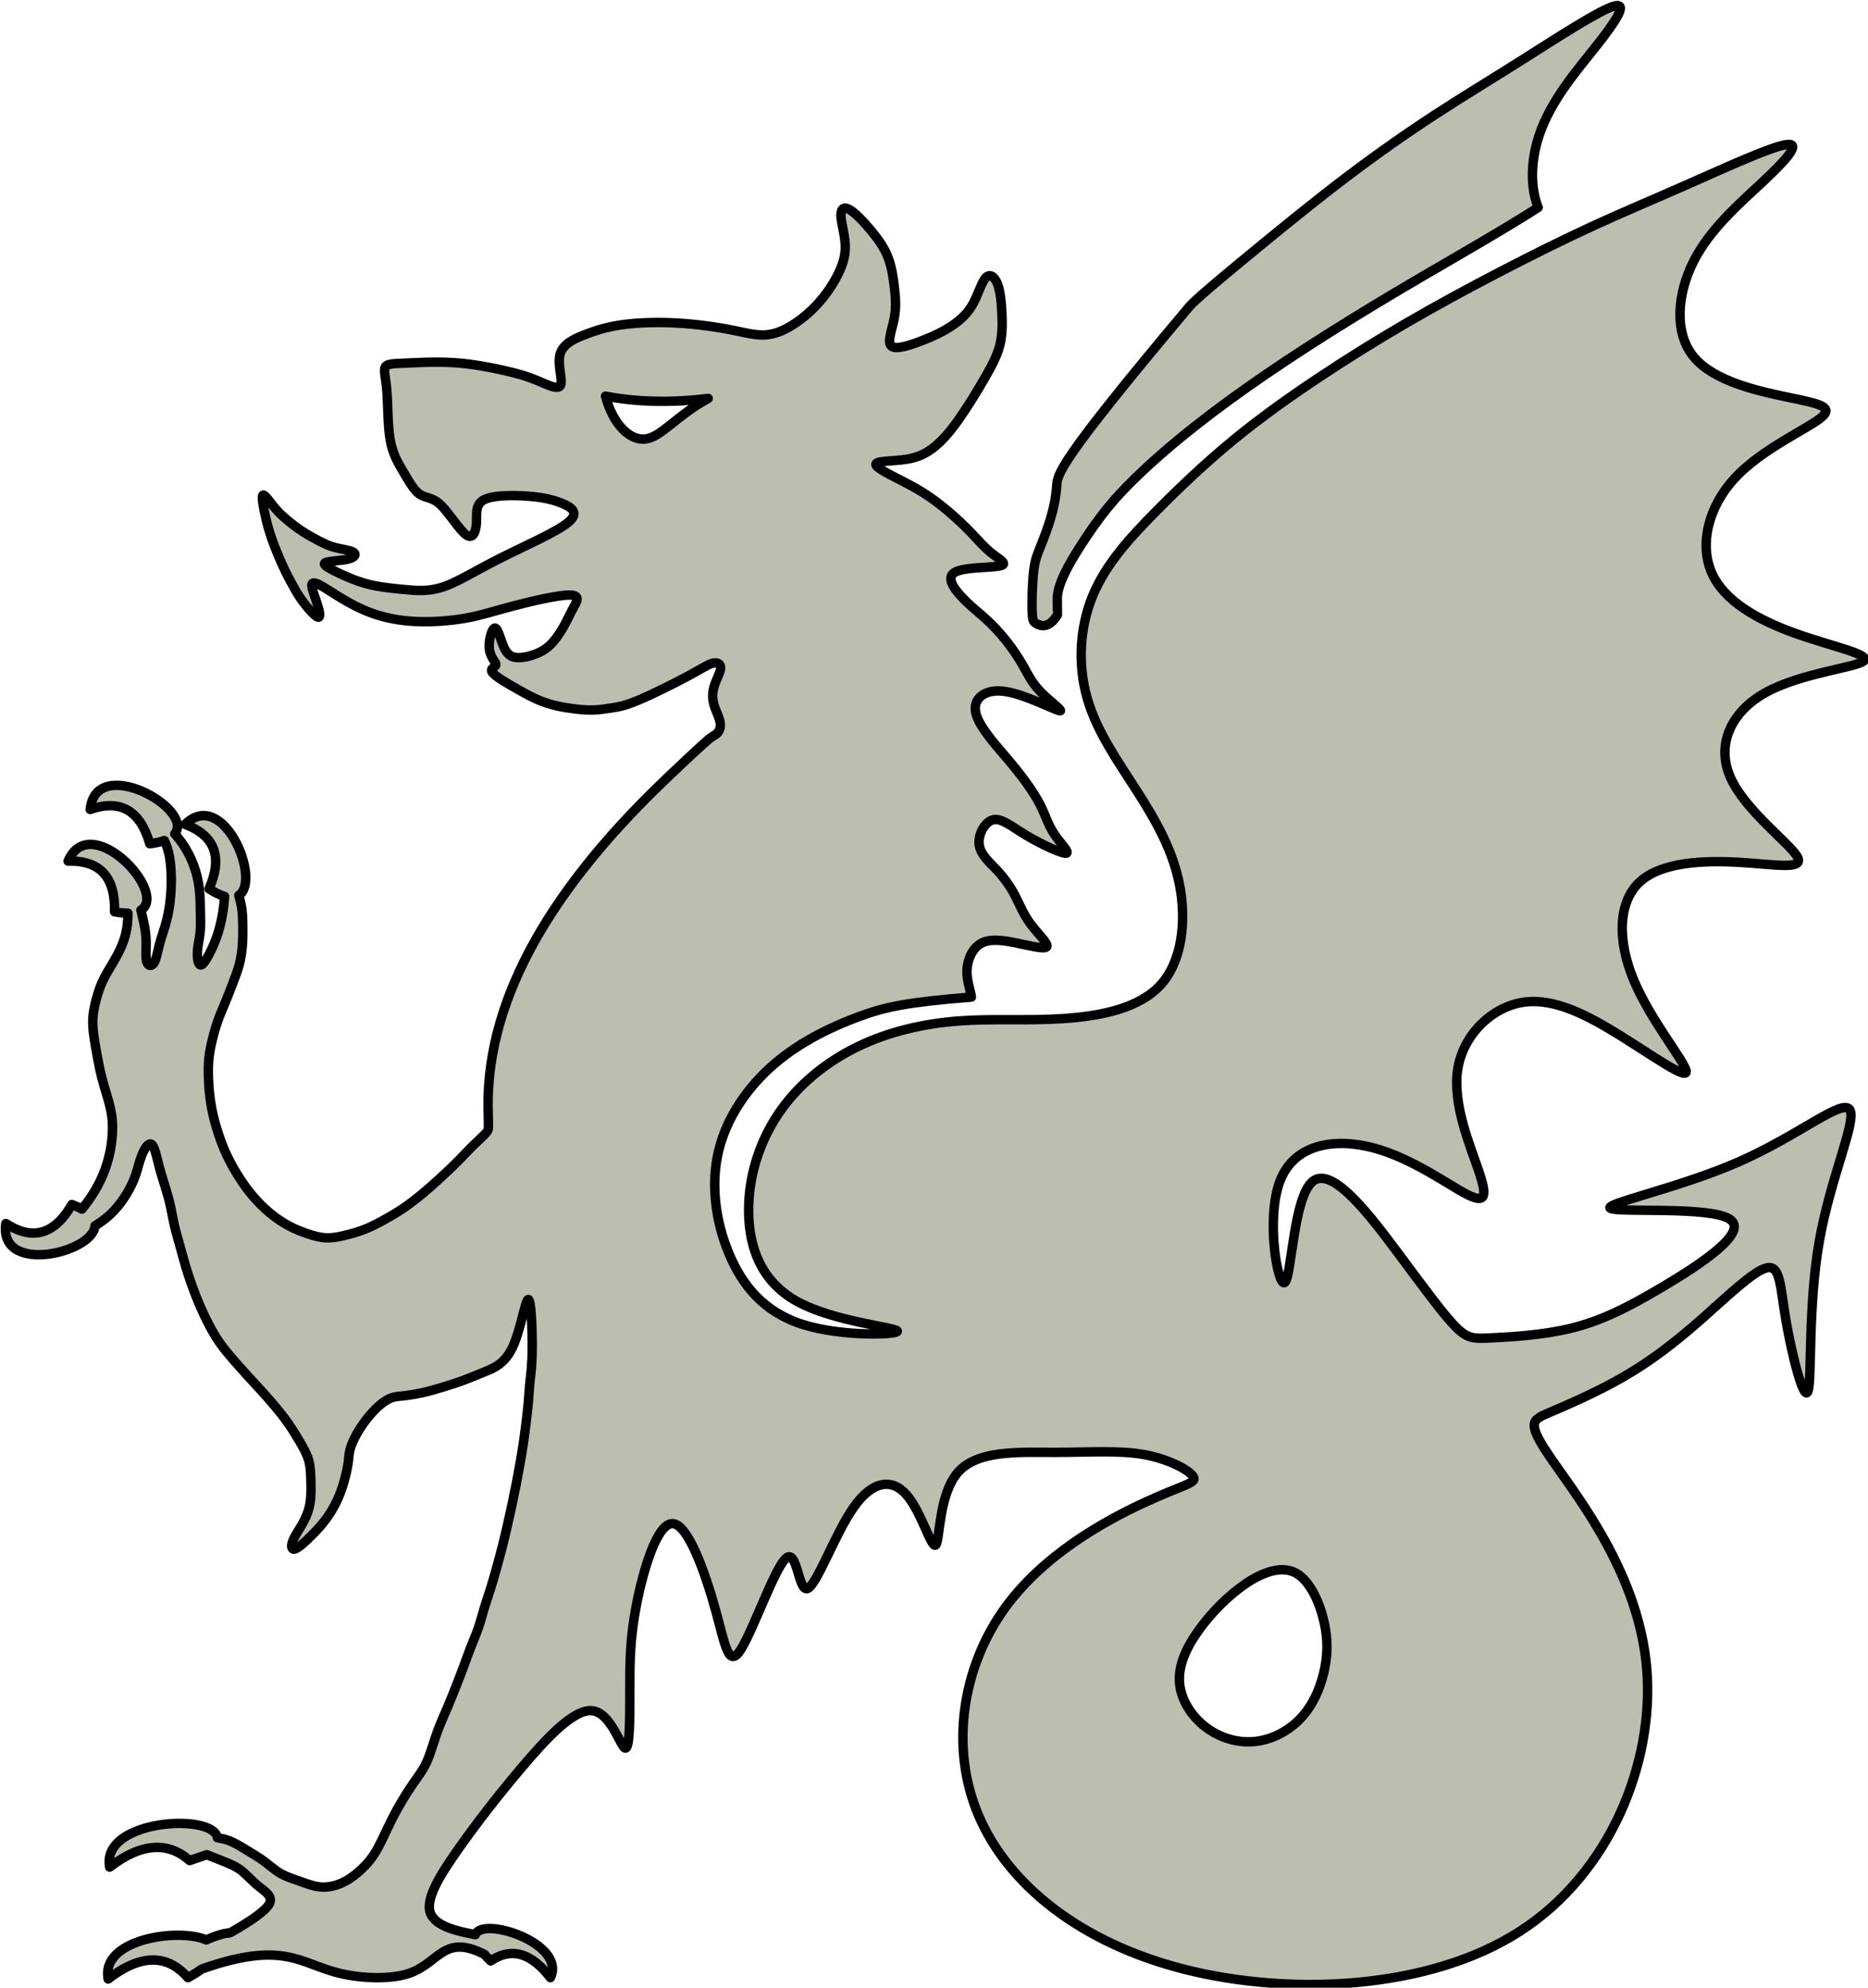 <?xml version="1.0" encoding="utf-8"?>
<svg width="168.21mm" height="178.95mm" viewBox="0 0 596.04 634.06" version="1.1" xmlns="http://www.w3.org/2000/svg">
  <g transform="matrix(.824 0 0 .824 -556.26 -757.83)" fill="#bdbdb0" stroke="#000" stroke-linejoin="round" stroke-width="3.642">
    <path d="m1270.7 1e3c-3.275-8.251-2.74-18.769 0.489-28.258 4.544-13.354 14.422-24.671 21.925-34.139 7.503-9.466 12.629-17.081 7.064-15.59-5.566 1.491-21.824 12.089-35.1 20.48-13.278 8.393-23.575 14.58-34.458 21.685s-22.349 15.128-34.069 24.01c-11.72 8.884-23.692 18.627-32.694 26.01-25.46 20.885-27.139 22.875-28.764 24.806-50.782 60.358-50.506 64.301-50.825 68.795-0.159 2.246-0.48 4.555-0.904 6.686-0.422 2.132-0.945 4.135-1.512 6.025-1.134 3.781-2.4 7.062-3.81 10.597-1.41 3.535-2.196 5.408-2.694 9.625-0.535 4.544-0.735 11.809-0.598 15.575 0.133 3.659 0.583 4.015 1.059 4.4 0.228 0.184 0.461 0.374 1.107 0.67 1.317 0.604 4.348 1.646 7.622-3.64 0.017-0.029 0.035-0.058-0.046-6.069-0.079-5.706 4.522-13.625 8.582-20.022 8.12-12.796 14.074-19.509 20.941-26.245 27.474-26.945 69.58-54.271 119.8-83.322 25.109-14.525 33.228-19.744 34.366-20.476 0.086-0.056 1.304-0.833 2.518-1.604z"/>
    <path d="m1367.971 975.59c-0.267-0.016-0.578-4e-3 -0.936 0.037-5.725 0.656-23.362 8.747-37.728 15.096-14.368 6.348-25.463 10.955-37.272 16.383-11.809 5.428-24.33 11.676-36.51 18.006s-24.02 12.741-35.707 19.537c-11.688 6.795-23.225 13.975-34.537 21.521-11.312 7.545-22.401 15.454-32.844 24.043-10.444 8.589-20.24 17.855-29.893 27.617-9.654 9.761-19.162 20.021-24.295 32.363-5.131 12.344-5.884 26.771-2.219 39.674s11.745 24.28 19.15 35.816c7.404 11.535 14.128 23.232 16.707 36.848 2.578 13.618 1.008 29.156-7.336 38.383-8.344 9.226-23.462 12.14-37.613 13.088-14.151 0.949-27.337-0.069-40.703 0.939-13.366 1.01-26.913 4.046-39.146 10-12.235 5.955-23.154 14.828-30.682 26.051-7.526 11.222-11.659 24.795-11.434 38.219 0.224 13.423 4.805 26.696 18.943 34.408 14.139 7.714 37.835 9.866 38.633 11.348 0.799 1.482-21.303 2.296-36.525-2.504-15.224-4.8-23.569-15.212-28.717-27.576-5.147-12.362-7.097-26.678-3.943-39.744 3.152-13.066 11.408-24.884 21.68-33.666 10.271-8.781 22.555-14.526 32.754-18.272 10.2-3.744 18.312-5.486 43.434-7.518-0.196-2.141-1.842-6.125-1.717-10.272 0.125-4.147 2.02-8.456 5.244-10.392 3.224-1.935 7.775-1.497 13.139-0.432 5.362 1.066 11.538 2.758 12.467 1.645 0.929-1.113-3.389-5.032-6.248-8.891-2.859-3.859-4.258-7.658-6.102-11.158-1.843-3.501-4.128-6.704-7.008-9.764s-6.354-5.978-6.781-9.869c-0.426-3.891 2.192-8.756 5.436-9.51 3.245-0.754 7.114 2.606 12.852 6.043 5.738 3.438 13.344 6.955 15.258 6.924 1.915-0.033-1.863-3.614-4.264-7.139-2.401-3.526-3.428-6.997-5.074-10.467-1.646-3.47-3.911-6.941-6.318-10.232-2.406-3.292-4.953-6.406-7.512-9.404-2.558-2.999-5.128-5.882-7.617-9.34-2.49-3.458-4.897-7.487-4.109-10.93 0.787-3.444 4.771-6.299 12.047-5.025 7.275 1.274 17.841 6.674 20.25 7.328 2.409 0.652-3.342-3.445-6.914-7.053s-4.968-6.726-6.822-10.02c-1.854-3.293-4.164-6.762-6.719-9.979-2.555-3.217-5.354-6.182-8.234-8.775-2.88-2.595-5.841-4.818-8.922-8.105-3.081-3.286-6.285-7.638-2.705-9.662 3.58-2.022 13.944-1.716 17.387-2.438 3.444-0.72-0.033-2.467-2.975-4.762-2.941-2.294-5.346-5.134-8.029-7.953-2.685-2.819-5.65-5.615-8.764-8.258-3.114-2.641-6.376-5.129-9.639-7.209s-6.526-3.752-10.541-5.807c-4.015-2.054-8.782-4.49-7.988-5.615 0.795-1.126 7.15-0.941 11.906-1.709 4.756-0.769 7.914-2.488 10.902-4.943 2.989-2.455 5.811-5.646 9.172-10.41 3.36-4.764 7.259-11.102 10.156-16.139 2.897-5.037 4.793-8.774 5.768-12.584 0.974-3.81 1.027-7.695 0.846-11.979-0.182-4.282-0.598-8.964-1.756-11.883-1.157-2.917-3.058-4.071-4.674-2.162-1.617 1.91-2.951 6.883-5.195 10.641-2.245 3.756-5.397 6.298-8.586 8.328-3.189 2.031-6.412 3.552-10.812 5.256-4.399 1.704-9.974 3.59-11.764 2.107-1.79-1.484 0.206-6.335 1.051-10.662 0.845-4.327 0.54-8.131 0.082-12.068-0.458-3.938-1.067-8.008-2.457-11.617-1.39-3.609-3.559-6.756-6.381-10.178-2.822-3.422-6.297-7.121-8.596-8.395-2.299-1.274-3.422-0.124-3.246 2.773 0.175 2.899 1.651 7.544 1.666 11.748 0.016 4.205-1.428 7.969-3.301 11.514-1.874 3.545-4.175 6.873-6.826 9.877-2.651 3.004-5.654 5.686-9.008 7.967-3.354 2.283-7.058 4.167-10.938 4.6-3.881 0.432-7.939-0.587-11.926-1.426-3.987-0.838-7.907-1.496-11.873-2.018-3.966-0.521-7.981-0.905-11.99-1.111-4.008-0.206-8.011-0.232-12.041-0.053-4.03 0.179-8.087 0.562-11.961 1.324-3.874 0.761-7.564 1.9-11.504 3.469-3.94 1.567-8.131 3.566-9.123 7.568-0.994 4.003 1.208 10.008 0.199 11.895-1.01 1.886-5.231-0.349-9.148-1.978-3.917-1.629-7.529-2.652-12.791-3.84s-12.174-2.537-19.223-2.996c-7.049-0.459-14.233-0.029-18.98 0.18-4.746 0.209-7.055 0.193-7.736 1.57-0.681 1.376 0.264 4.146 0.674 9.443 0.41 5.299 0.285 13.126 1.273 18.721 0.988 5.595 3.088 8.96 5.143 12.443 2.054 3.484 4.06 7.089 6.316 8.611 2.255 1.522 4.758 0.961 8.037 4.049 3.279 3.086 7.333 9.82 9.941 11.656 2.609 1.836 3.772-1.227 3.963-4.609 0.193-3.382-0.588-7.085 2.832-8.938 3.42-1.854 11.039-1.858 16.781-1.453 5.741 0.406 9.604 1.22 13.303 2.693 3.699 1.474 7.232 3.605 2.656 7.424-4.576 3.819-17.262 9.325-26.85 14.17s-16.074 9.029-21.715 10.891c-5.64 1.861-10.433 1.401-15.238 0.939-4.806-0.461-9.626-0.921-14.314-2.191-4.688-1.27-9.243-3.35-12.391-4.943-3.146-1.594-4.882-2.703-3.4-3.301 1.481-0.598 6.177-0.685 8.787-1.346 2.611-0.661 3.138-1.896 1.834-2.674-1.302-0.779-4.434-1.098-7.008-1.77-2.574-0.672-4.588-1.697-6.666-2.793-2.078-1.097-4.216-2.268-6.26-3.617-2.045-1.35-3.996-2.876-5.766-4.363-1.77-1.488-3.361-2.936-5.115-5.107-1.752-2.17-3.669-5.065-4.201-4.322s0.32 5.119 1.084 8.449c0.764 3.33 1.441 5.613 2.221 7.883 0.781 2.271 1.666 4.531 2.594 6.754 0.929 2.221 1.9 4.405 2.975 6.594 1.076 2.188 2.257 4.38 3.398 6.385 1.143 2.005 2.248 3.823 3.978 6.037 1.731 2.214 4.088 4.824 5.119 5.062 1.031 0.24 0.736-1.891-0.184-4.803-0.92-2.91-2.464-6.6-2.147-7.881 0.318-1.28 2.495-0.152 4.594 1.105 2.099 1.256 4.118 2.642 7.129 4.439s7.016 4.007 11.748 5.684c4.732 1.675 10.193 2.819 16.533 3.129 6.339 0.31 13.557-0.214 19.576-1.293 6.019-1.079 10.837-2.714 18.305-4.688 7.468-1.974 17.583-4.287 21.898-4.256 4.316 0.03 2.83 2.405 1.603 4.643-1.226 2.236-2.194 4.336-3.312 6.438-1.119 2.101-2.392 4.202-3.887 6.09-1.495 1.886-3.213 3.559-5.748 4.848-2.535 1.29-5.888 2.197-8.408 2.211-2.52 0.013-4.207-0.868-5.572-3.742-1.365-2.874-2.408-7.74-3.611-7.711-1.204 0.028-2.569 4.949-2.147 8.24 0.422 3.291 2.633 4.951 2.508 5.975-0.126 1.025-2.588 1.411-1.289 3.055 1.298 1.644 6.352 4.545 9.949 6.561 3.596 2.015 5.733 3.144 7.957 4.074 2.223 0.93 4.53 1.661 6.879 2.205 2.349 0.545 4.737 0.905 7.135 1.197 2.397 0.291 4.805 0.516 7.209 0.43 2.404-0.085 4.805-0.479 7.191-0.844 2.386-0.364 4.756-0.696 10.146-2.951s13.8-6.429 19.193-9.338c5.395-2.91 7.773-4.554 9.615-5.008 1.841-0.455 3.148 0.279 3.039 1.959-0.11 1.679-1.635 4.304-2.42 6.793-0.785 2.489-0.83 4.84-0.184 7.199 0.647 2.357 1.986 4.722 2.389 6.777 0.403 2.056-0.13 3.804-1.775 4.965-0.405 0.285-0.878 0.537-1.598 0.998-2.104 1.351-16.448 15.08-18.254 16.809-46.932 44.92-69.644 87.986-68.135 129.2 0.065 1.791 0.119 3.584 0.062 5.375-0.015 0.479-0.164 0.966-1.022 1.924-1.042 1.164-3.136 3.022-5.014 4.863-1.879 1.841-3.541 3.665-5.299 5.459-1.758 1.794-3.611 3.556-5.471 5.291-1.859 1.736-3.726 3.445-5.629 5.119-1.903 1.674-3.842 3.313-5.842 4.873-2 1.561-4.059 3.043-6.189 4.416-2.13 1.373-4.33 2.633-6.562 3.846-2.234 1.212-4.502 2.378-6.852 3.307-2.349 0.929-4.78 1.622-7.256 2.238-2.475 0.616-4.993 1.154-7.502 1.074-2.507-0.08-5.005-0.778-7.426-1.6-2.42-0.823-4.765-1.767-7.004-2.943-2.237-1.175-4.369-2.581-6.371-4.141-2.002-1.561-3.876-3.276-5.625-5.111-1.75-1.836-3.373-3.794-4.873-5.838-1.5-2.045-2.876-4.173-4.162-6.363-1.288-2.189-2.487-4.439-3.533-6.74-1.046-2.301-1.942-4.655-2.75-7.053-0.806-2.397-1.527-4.837-2.109-7.307-0.584-2.47-1.03-4.969-1.344-7.484s-0.492-5.045-0.572-7.584c-0.081-2.539-0.062-5.087 0.213-7.602 0.275-2.515 0.804-4.997 1.422-7.461 0.618-2.464 1.321-4.909 2.188-7.289 0.866-2.381 1.894-4.697 2.857-7.039 0.965-2.342 1.867-4.711 2.781-7.082 0.914-2.371 1.839-4.745 2.484-7.191 0.645-2.446 1.01-4.963 1.197-7.492 0.186-2.53 0.193-5.073 0.162-7.605-0.031-2.534-0.105-5.059-0.559-7.582-0.245-1.361-0.6-2.721-0.979-4.049 8.931-5.829-6.065-41.985-20.805-27.527 11.575 4.336 14.664 12.657 9.268 24.963 2.319 1.488 4.315 2.433 6.018 2.926-0.124 1.839-0.311 3.775-0.6 5.688-0.389 2.579-0.964 5.112-1.627 7.428-0.662 2.315-1.412 4.412-2.672 7.113s-3.032 6.008-4.148 6.324-1.576-2.359-1.475-4.92c0.1-2.562 0.76-5.011 1.041-7.516 0.28-2.505 0.179-5.066 0.127-7.611-0.052-2.546-0.059-5.076-0.26-7.6-0.201-2.524-0.596-5.041-1.25-7.492-0.654-2.451-1.562-4.839-2.684-7.111-1.12-2.271-2.45-4.428-4.006-6.439-0.552-0.714-1.132-1.408-1.732-2.086 7.777-9.693-30.555-31.062-32.756-9.424 11.671-4.066 19.367 0.357 23.086 13.27 2.266-0.281 4.124-0.708 5.619-1.25 0.445 0.925 0.832 1.882 1.15 2.853 0.792 2.426 1.157 4.942 1.357 7.471 0.2 2.53 0.236 5.072 0.148 7.604-0.087 2.531-0.301 5.049-0.678 7.574-0.378 2.524-0.92 5.054-1.617 7.428-0.698 2.375-1.55 4.596-2.238 7.269-0.688 2.672-1.212 5.799-2.144 7.244s-2.276 1.207-2.787-0.49c-0.511-1.699-0.189-4.859-0.215-7.607-0.028-2.748-0.401-5.086-0.916-7.547-0.333-1.597-0.727-3.247-1.123-4.85 10.839-6.655-19.535-39.054-28.211-18.98 12.355-0.354 18.356 6.186 18.004 19.619 1.984 0.368 3.697 0.529 5.164 0.518 0.01 1.879-0.092 3.861-0.391 5.766-0.399 2.538-1.148 4.939-2.15 7.252-1.001 2.312-2.259 4.536-3.559 6.729-1.299 2.192-2.64 4.353-3.701 6.641-1.06 2.286-1.84 4.699-2.492 7.16-0.652 2.46-1.176 4.97-1.291 7.492-0.114 2.522 0.183 5.057 0.561 7.574 0.378 2.516 0.837 5.017 1.309 7.51 0.47 2.493 0.95 4.977 1.574 7.43 0.623 2.451 1.387 4.87 2.107 7.305 0.72 2.436 1.398 4.888 1.758 7.393 0.359 2.504 0.402 5.06 0.238 7.594-0.162 2.535-0.531 5.049-1.092 7.521s-1.313 4.903-2.254 7.258c-0.943 2.356-2.075 4.637-3.369 6.814s-2.75 4.25-4.32 6.254c-0.234 0.3-0.471 0.598-0.711 0.894-1.094-0.613-2.384-1.21-3.889-1.785-6.702 11.646-15.233 14.099-25.592 7.356-2.844 20.114 33.891 11.351 34.5 0.924 0.366-0.219 0.729-0.442 1.088-0.672 2.292-1.478 4.421-3.22 6.291-5.197 1.871-1.978 3.485-4.194 4.898-6.529s2.629-4.79 3.512-7.375c0.884-2.585 1.437-5.3 2.459-7.799 1.021-2.498 2.515-4.781 3.664-4 1.15 0.782 1.955 4.63 2.728 7.695s1.514 5.347 2.291 7.844c0.777 2.498 1.59 5.21 2.205 7.895 0.616 2.686 1.035 5.347 1.643 7.992 0.608 2.646 1.405 5.276 2.143 7.908 0.739 2.631 1.418 5.264 2.191 7.875 0.774 2.61 1.643 5.198 2.574 7.762 0.931 2.565 1.923 5.104 3.006 7.606 1.083 2.501 2.252 4.965 3.523 7.381 1.271 2.415 2.643 4.782 4.211 7.006 1.566 2.225 3.326 4.307 5.115 6.367s3.604 4.099 5.441 6.115c1.837 2.016 3.699 4.009 5.531 6.027 1.833 2.019 3.635 4.062 5.387 6.156 1.75 2.094 3.447 4.238 5.002 6.467 1.554 2.229 2.965 4.543 4.365 6.912 1.401 2.369 2.791 4.791 3.514 7.377 0.724 2.586 0.78 5.337 0.842 8.096 0.061 2.759 0.127 5.526-0.283 8.172-0.411 2.645-1.298 5.17-2.666 7.693-1.369 2.522-3.217 5.046-4.027 7.109-0.811 2.064-0.584 3.669 0.871 3.201 1.456-0.468 4.138-3.007 6.32-5.184 2.183-2.176 3.862-3.991 5.438-6.096 1.576-2.105 3.047-4.5 4.246-6.976 1.198-2.475 2.123-5.031 2.881-7.645 0.759-2.614 1.349-5.286 1.643-7.314 0.292-2.029 0.287-3.413 0.693-5.08 1.624-6.671 9.826-17.876 15.969-20.184 1.536-0.576 2.942-0.599 4.982-0.826s4.714-0.662 7.365-1.258c2.651-0.598 5.28-1.357 7.889-2.154 2.607-0.799 5.196-1.634 7.762-2.584 2.565-0.951 5.107-2.015 8.5-3.4 3.391-1.385 7.631-3.091 10.648-9.68 3.018-6.589 4.812-18.064 5.934-18.205 1.121-0.141 1.567 11.049 1.545 18.205-0.021 7.156-0.514 10.278-0.822 13.144-0.309 2.868-0.434 5.48-0.66 8.152-0.225 2.674-0.55 5.406-0.887 8.125-0.336 2.717-0.681 5.423-1.08 8.119-0.398 2.696-0.849 5.383-1.328 8.068-0.477 2.685-0.98 5.367-1.506 8.043-0.525 2.675-1.075 5.345-1.647 8.014-0.57 2.669-1.162 5.336-1.773 7.992-0.611 2.656-1.242 5.3-1.916 7.941-0.675 2.641-1.392 5.278-2.119 7.908-0.728 2.629-1.466 5.252-2.283 7.851-0.819 2.6-1.718 5.176-2.506 7.781-0.787 2.604-1.462 5.237-2.346 7.803-0.884 2.567-1.976 5.069-2.969 7.607-0.993 2.538-1.884 5.113-2.834 7.672-0.949 2.559-1.954 5.102-2.955 7.641-1.001 2.538-1.998 5.072-3.072 7.588-1.073 2.518-2.221 5.017-3.209 7.525-0.988 2.509-1.811 5.028-2.648 7.602-0.838 2.575-1.686 5.205-2.941 7.607-1.255 2.404-2.915 4.581-4.477 6.814-1.56 2.234-3.022 4.526-4.418 6.875-1.397 2.349-2.729 4.755-3.945 7.16s-2.315 4.808-3.477 7.236c-1.161 2.429-2.385 4.88-3.938 7.109-1.552 2.229-3.434 4.234-5.508 6.027-2.075 1.794-4.341 3.379-6.848 4.445-2.506 1.067-5.252 1.618-7.922 1.379-2.67-0.239-5.263-1.268-7.865-2.182-2.603-0.915-5.213-1.714-7.506-3.027-2.291-1.312-4.264-3.138-6.438-4.74-2.172-1.601-4.547-2.98-6.887-4.402-2.341-1.423-4.647-2.891-7.176-3.764-1.291-0.445-2.64-0.734-4.021-0.945-0.539-3.655-7.11-5.57-14.893-5.541-1.044 0-2.109 0.042-3.184 0.117-12.156 0.839-25.619 6.206-23.629 16.814 12.508-9.633 22.835-9.788 30.98-2.547l6.635-2.266c1.995 0.755 3.935 1.555 5.885 2.33 2.506 0.998 5.029 1.954 7.262 3.623 2.231 1.669 4.172 4.048 6.787 6.172 2.614 2.125 5.901 3.992 4.234 6.975-1.667 2.981-8.289 7.077-11.682 9.127-3.393 2.048-3.555 2.051-3.719 2.061s-0.326 0.02-0.488 0.035c-0.164 0.015-0.327 0.032-0.488 0.055-0.163 0.021-0.323 0.046-0.484 0.074-0.161 0.029-0.322 0.058-0.482 0.09-0.16 0.034-0.319 0.068-0.479 0.107-0.159 0.038-0.317 0.078-0.475 0.119-0.159 0.042-0.317 0.085-0.475 0.129-0.156 0.045-0.314 0.092-0.471 0.139-0.156 0.047-0.312 0.095-0.469 0.145-0.156 0.05-0.31 0.101-0.465 0.152s-0.31 0.101-0.465 0.154-0.31 0.105-0.465 0.16c-0.154 0.055-0.308 0.112-0.461 0.168-0.152 0.057-0.305 0.116-0.457 0.176-0.151 0.06-0.305 0.123-0.457 0.184-0.151 0.061-0.301 0.123-0.451 0.188-0.151 0.062-0.303 0.128-0.453 0.193-0.15 0.064-0.297 0.128-0.447 0.193-0.15 0.066-0.302 0.133-0.451 0.199-0.029 0.013-0.057 0.026-0.084 0.039-10.669-4.716-40.94-0.385-37.996 15.143 8.297-6.416 15.64-8.639 22.025-6.666 1.066 0.329 2.105 0.773 3.117 1.336 2.033 1.13 3.956 2.732 5.773 4.803 2.118-1.177 3.882-2.297 5.326-3.355 32.121-11.262 37.901-2.021 53.625 1.709 8.19 1.942 19.076 2.39 26.232 0.107 12.154-3.876 13.55-15.63 29.541-7.52 0.711 0.8 1.538 1.655 2.488 2.566 3.66-2.471 7.269-3.348 10.826-2.627 0.33 0.068 0.658 0.149 0.986 0.244 3.83 1.097 7.6 4.056 11.309 8.875 6.325-13.3-26.445-23.919-29.049-16.656-6.245-1.208-15.711-3.047-17.506-8.607-1.795-5.561 4.079-14.842 10.953-24.588 6.872-9.748 14.742-19.961 24.117-31.055 9.375-11.094 20.254-23.067 27.547-22.457 7.294 0.61 11 13.802 12.855 14.471 1.854 0.67 1.855-11.184 1.842-21.893-0.013-10.708-0.042-20.271 2.644-33.961 2.685-13.69 8.085-31.506 14.062-31.029 5.978 0.476 12.531 19.245 16.406 33.191 3.876 13.946 5.074 23.069 9.869 15.539 4.796-7.53 13.191-31.714 17.549-35.385 4.359-3.672 4.681 13.164 8.305 11.766 3.624-1.4 10.55-21.036 17.812-31.393 7.263-10.355 14.863-11.428 20.594-4.771 5.731 6.657 9.596 21.044 11.242 19.27 1.645-1.775 1.074-19.713 8.701-28.225 7.626-8.512 23.451-7.598 37.117-7.588 13.668 0.01 25.175-0.884 34.92 0.881 9.744 1.764 17.725 6.186 19.045 8.652 1.319 2.466-4.022 2.976-19.113 9.969-15.092 6.991-39.936 20.467-55.016 42.35-15.079 21.882-20.392 52.174-9.094 78.721 11.298 26.546 39.209 49.346 79.924 59.607 40.716 10.261 94.234 7.984 129.5-14.629 35.264-22.612 52.274-65.56 49.326-101.66-2.947-36.095-25.851-65.341-36.297-80.393-10.446-15.051-8.435-15.909-1.566-18.84 6.867-2.93 18.593-7.933 29.148-14.064 10.556-6.131 19.941-13.39 29.848-22.117 9.908-8.727 20.337-18.924 25.488-19.934 5.15-1.009 5.022 7.167 7.307 20.527 2.286 13.36 6.986 31.904 8.531 27.139 1.546-4.764-0.064-32.836 4.342-57.91 4.405-25.072 14.828-47.146 11.705-51.106-3.124-3.96-19.788 10.195-42.867 20.33-23.078 10.136-52.568 16.251-49.723 18 2.845 1.749 38.023-0.87 46.06 4.098 8.037 4.966-11.066 17.519-25.629 26.184-14.564 8.665-24.586 13.44-35.635 16.143-11.048 2.703-23.121 3.331-30.348 3.707-7.226 0.376-9.606 0.499-14.197-4.078-4.593-4.577-11.398-13.855-22.172-28.32-10.774-14.465-25.515-34.115-33.188-28.303-7.674 5.814-8.277 37.09-10.965 39.272-2.686 2.181-7.454-24.734-1.857-39.295 5.598-14.561 21.56-16.768 36.5-12.717 14.94 4.051 28.859 14.36 36.059 17.994 7.199 3.634 7.679 0.592 4.42-9.057-3.257-9.65-10.255-25.907-8.178-39.383 2.076-13.476 13.227-24.173 25.357-26.012 12.13-1.839 25.242 5.178 38.088 13.193 12.845 8.016 25.426 17.029 25.027 13.469-0.4-3.561-13.781-19.692-20.27-35.17-6.489-15.478-6.086-30.3 2.264-38.049 8.349-7.75 24.644-8.428 38.543-7.629 13.899 0.799 25.401 3.074 22.516-2.129-2.885-5.203-20.157-17.882-25.863-30.637-5.707-12.756 0.153-25.587 13.762-33.057 13.61-7.47 34.969-9.581 37.857-12.166 2.889-2.584-12.694-5.642-26.955-10.797-14.261-5.156-27.2-12.408-31.973-23.324-4.771-10.918-1.374-25.498 8.939-36.623 10.314-11.124 27.545-18.788 33.156-23.203 5.612-4.416-0.397-5.583-12.061-8.012-11.664-2.43-28.982-6.122-36.902-15.637-7.921-9.515-6.441-24.852 0.018-37.391 6.457-12.54 17.893-22.284 26.707-30.545 8.262-7.744 14.217-14.185 10.213-14.418zm-458.42 97.459c12.304 2.333 25.559 2.623 39.768 0.865-12.561 6.912-18.155 14.925-24.244 15.707s-12.671-5.665-15.523-16.572zm262.08 454.34c1.932 0.011 3.754 0.443 5.414 1.381 5.311 3.001 8.962 11.181 10.672 18.469 1.712 7.289 1.481 13.684-0.057 20.09-1.539 6.405-4.383 12.818-9.053 17.707-4.67 4.888-11.166 8.251-17.836 8.871-6.67 0.62-13.514-1.501-18.943-5.691-5.429-4.19-9.44-10.452-9.992-16.973-0.554-6.522 2.352-13.306 7.256-20.203 4.902-6.897 11.801-13.908 18.736-18.502 4.767-3.158 9.552-5.173 13.803-5.148z"/>
  </g>
</svg>
